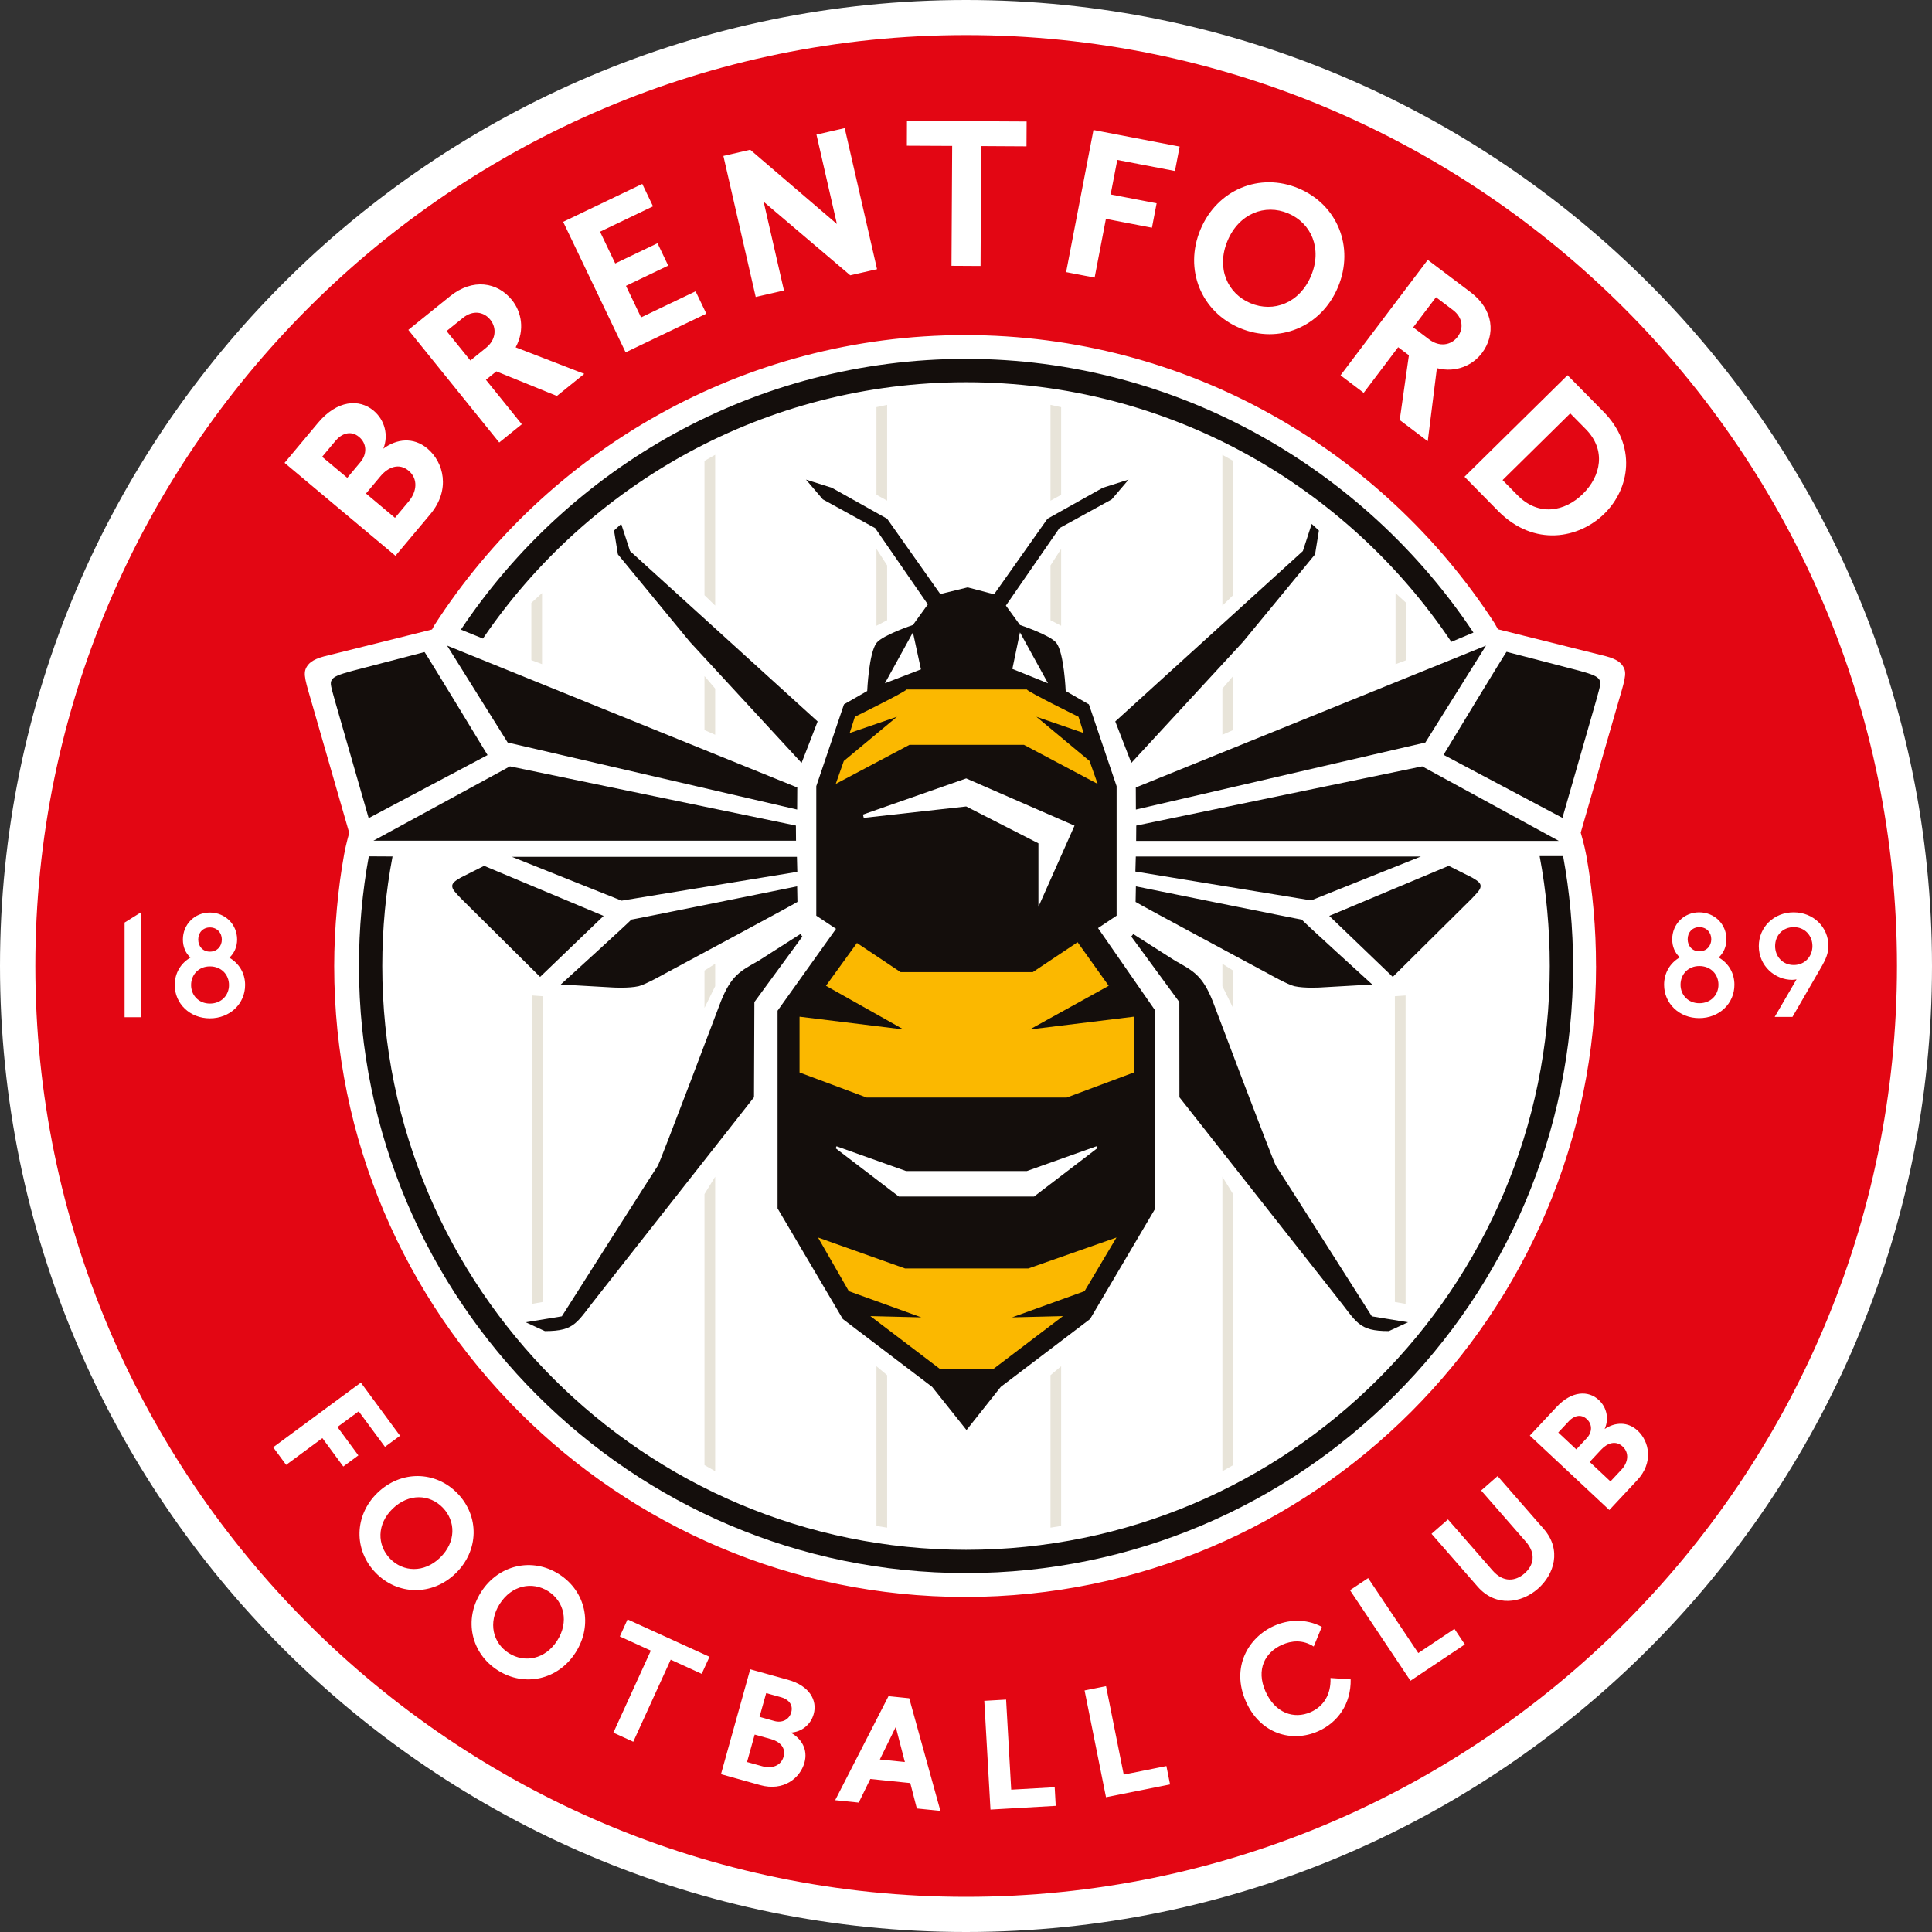 <svg width="45" height="45" viewBox="0 0 45 45" fill="none" xmlns="http://www.w3.org/2000/svg">
<rect x="0" y="0" width="45" height="45" fill="#333333" stroke="none"/>
<path d="M45 22.501C45 10.093 34.906 0 22.5 0C10.093 0 0 10.093 0 22.501C0 34.907 10.093 45 22.5 45C34.906 45 45 34.907 45 22.501Z" fill="white"/>
<path d="M37.295 33.764L37.027 34.051L37.511 34.505L37.767 34.231C37.922 34.065 37.956 33.843 37.795 33.693C37.638 33.546 37.443 33.606 37.295 33.764ZM9.146 35.14C8.775 35.499 8.78 35.987 9.085 36.304C9.391 36.619 9.879 36.641 10.25 36.281C10.624 35.92 10.619 35.432 10.313 35.116C10.008 34.8 9.52 34.778 9.146 35.14ZM36.961 33.055C36.815 32.918 36.648 32.989 36.548 33.096L36.295 33.366L36.715 33.759L36.959 33.497C37.086 33.362 37.094 33.178 36.961 33.055ZM42.442 22.489C42.52 22.353 42.588 22.203 42.588 22.037C42.588 21.596 42.239 21.25 41.777 21.25C41.316 21.25 40.966 21.596 40.966 22.037C40.966 22.502 41.346 22.822 41.743 22.822C41.777 22.822 41.811 22.817 41.845 22.811L41.336 23.686H41.75L42.442 22.489L42.442 22.489ZM40.398 22.937C40.398 22.658 40.256 22.431 40.032 22.302C40.144 22.197 40.212 22.051 40.212 21.878C40.212 21.528 39.937 21.25 39.577 21.25C39.221 21.25 38.949 21.528 38.949 21.878C38.949 22.051 39.014 22.197 39.126 22.299C38.902 22.428 38.76 22.658 38.76 22.937C38.76 23.374 39.115 23.714 39.577 23.714C40.046 23.714 40.398 23.374 40.398 22.937ZM38.146 33.324C37.912 33.106 37.615 33.124 37.375 33.285C37.482 33.052 37.427 32.784 37.241 32.61C36.999 32.383 36.612 32.391 36.259 32.768L35.632 33.438L37.485 35.171L38.132 34.478C38.517 34.068 38.419 33.58 38.146 33.324ZM35.957 35.612L34.882 34.381L34.499 34.716L35.538 35.906C35.789 36.194 35.719 36.465 35.507 36.65C35.294 36.835 35.012 36.863 34.766 36.581L33.726 35.39L33.343 35.725L34.418 36.957C34.839 37.438 35.435 37.342 35.819 37.007C36.202 36.672 36.38 36.097 35.957 35.612ZM34.119 38.302L33.877 37.94L33.035 38.503L31.867 36.757L31.444 37.039L32.853 39.148L34.119 38.302ZM31.46 39.116L30.99 39.084C31.004 39.465 30.832 39.744 30.529 39.878C30.134 40.053 29.698 39.897 29.477 39.399C29.248 38.882 29.469 38.484 29.863 38.31C30.078 38.214 30.344 38.185 30.599 38.351L30.788 37.892C30.403 37.691 29.997 37.727 29.68 37.868C29.081 38.133 28.664 38.828 29.02 39.632C29.354 40.386 30.088 40.596 30.701 40.325C31.16 40.122 31.469 39.689 31.46 39.116ZM27.253 41.563L27.168 41.135L26.174 41.334L25.762 39.274L25.262 39.374L25.761 41.861L27.253 41.563ZM24.59 42.062L24.566 41.628L23.553 41.685L23.434 39.587L22.926 39.616L23.07 42.149L24.59 42.062ZM37.174 22.501C37.174 21.623 37.1 20.77 36.948 19.925C36.904 19.682 36.818 19.394 36.818 19.394L37.656 16.484C37.836 15.86 37.907 15.688 37.808 15.528C37.769 15.464 37.697 15.361 37.406 15.285L34.89 14.657L34.812 14.517C32.19 10.48 27.642 7.805 22.48 7.805C17.295 7.805 12.73 10.503 10.114 14.568L10.063 14.662L7.546 15.289C7.255 15.366 7.183 15.469 7.144 15.532C7.046 15.693 7.117 15.865 7.296 16.489L8.134 19.399C8.134 19.399 8.059 19.657 8.015 19.902C7.876 20.666 7.784 21.614 7.784 22.501C7.784 30.604 14.376 37.196 22.48 37.196C30.583 37.196 37.175 30.604 37.175 22.501M21.904 42.179L21.178 39.556L20.695 39.507L19.453 41.93L20.002 41.986L20.271 41.436L21.202 41.531L21.355 42.123L21.904 42.179H21.904ZM18.358 39.127L17.474 38.881L16.793 41.324L17.707 41.579C18.249 41.73 18.636 41.418 18.737 41.057C18.823 40.749 18.669 40.495 18.416 40.356C18.672 40.343 18.884 40.17 18.952 39.925C19.042 39.606 18.856 39.266 18.358 39.127ZM16.526 38.59L14.617 37.719L14.437 38.116L15.159 38.446L14.287 40.357L14.75 40.569L15.622 38.657L16.344 38.987L16.526 38.59ZM13.02 36.665C12.399 36.269 11.613 36.441 11.203 37.085C10.796 37.726 10.973 38.51 11.594 38.905C12.215 39.301 13.001 39.129 13.408 38.488C13.819 37.844 13.641 37.06 13.02 36.665ZM10.61 36.649C11.159 36.118 11.169 35.314 10.657 34.785C10.146 34.256 9.342 34.24 8.793 34.77C8.247 35.298 8.236 36.102 8.748 36.631C9.26 37.16 10.064 37.177 10.61 36.649ZM7.859 33.238L8.355 32.873L8.967 33.7L9.318 33.442L8.405 32.204L6.363 33.71L6.665 34.12L7.509 33.497L7.996 34.158L8.347 33.899L7.86 33.238H7.859ZM5.709 22.942C5.709 22.664 5.566 22.437 5.343 22.307C5.455 22.203 5.523 22.056 5.523 21.883C5.523 21.534 5.247 21.255 4.888 21.255C4.531 21.255 4.26 21.534 4.26 21.883C4.26 22.056 4.324 22.203 4.436 22.304C4.212 22.433 4.07 22.664 4.07 22.942C4.07 23.38 4.426 23.719 4.888 23.719C5.356 23.719 5.709 23.38 5.709 22.942ZM3.276 21.255L2.902 21.488V23.693H3.276V21.255ZM6.628 10.781L9.211 12.945L10.021 11.979C10.502 11.406 10.335 10.766 9.955 10.447C9.629 10.174 9.236 10.22 8.929 10.451C9.054 10.134 8.961 9.783 8.702 9.565C8.365 9.283 7.852 9.32 7.41 9.846L6.628 10.781ZM9.511 7.684L11.628 10.307L12.154 9.882L11.318 8.846L11.561 8.65L12.971 9.223L13.609 8.708L12.011 8.09C12.233 7.68 12.143 7.259 11.924 6.988C11.587 6.569 11.01 6.475 10.484 6.899L9.511 7.684ZM13.117 5.167L14.572 8.207L16.452 7.306L16.202 6.785L14.932 7.393L14.58 6.658L15.564 6.187L15.315 5.665L14.33 6.136L13.976 5.397L15.21 4.806L14.96 4.284L13.117 5.167H13.117ZM16.849 3.632L17.602 6.917L18.26 6.766L17.787 4.699L19.804 6.412L20.428 6.27L19.675 2.984L19.017 3.135L19.493 5.217L17.474 3.488L16.849 3.632H16.849ZM21.123 3.394L22.178 3.399L22.162 6.191L22.839 6.195L22.854 3.403L23.909 3.409L23.912 2.83L21.125 2.815L21.123 3.394ZM24.832 6.338L25.496 6.466L25.759 5.098L26.831 5.304L26.94 4.735L25.869 4.529L26.024 3.725L27.367 3.983L27.476 3.414L25.469 3.028L24.832 6.338H24.832ZM28.882 7.643C29.785 8.021 30.775 7.619 31.164 6.688C31.556 5.753 31.148 4.765 30.245 4.387C29.343 4.009 28.353 4.411 27.961 5.346C27.571 6.277 27.979 7.265 28.882 7.643ZM33.255 6.053L31.224 8.742L31.763 9.15L32.566 8.087L32.816 8.275L32.602 9.783L33.255 10.277L33.468 8.575C33.92 8.692 34.306 8.502 34.516 8.225C34.84 7.795 34.793 7.214 34.253 6.806L33.256 6.053H33.255ZM36.511 8.74L34.111 11.105L34.894 11.901C35.736 12.754 36.784 12.541 37.371 11.962C37.963 11.38 38.129 10.382 37.349 9.59L36.511 8.74L36.511 8.74ZM44.184 22.499C44.184 34.455 34.458 44.181 22.503 44.181C10.549 44.181 0.823 34.454 0.823 22.499C0.823 10.544 10.55 0.817 22.503 0.817C34.459 0.817 44.184 10.544 44.184 22.499ZM29.126 7.062C29.665 7.288 30.272 7.058 30.537 6.425C30.804 5.788 30.541 5.195 30.003 4.969C29.465 4.743 28.857 4.972 28.591 5.61C28.325 6.244 28.588 6.836 29.126 7.062ZM33.952 7.843C34.097 7.651 34.073 7.395 33.839 7.219L33.447 6.923L32.916 7.625L33.288 7.906C33.525 8.086 33.797 8.048 33.952 7.843ZM41.781 21.595C41.516 21.595 41.346 21.795 41.346 22.036C41.346 22.273 41.516 22.477 41.781 22.477C42.042 22.477 42.215 22.273 42.215 22.036C42.215 21.795 42.042 21.595 41.781 21.595ZM39.581 22.501C39.319 22.501 39.143 22.695 39.143 22.936C39.143 23.173 39.319 23.367 39.581 23.367C39.849 23.367 40.026 23.173 40.026 22.936C40.026 22.695 39.849 22.501 39.581 22.501ZM39.581 22.158C39.748 22.158 39.859 22.036 39.859 21.876C39.859 21.717 39.748 21.595 39.581 21.595C39.418 21.595 39.309 21.717 39.309 21.876C39.309 22.036 39.418 22.158 39.581 22.158ZM36.869 11.503C37.288 11.09 37.416 10.483 36.937 9.997L36.574 9.629L34.998 11.182L35.347 11.536C35.836 12.032 36.445 11.921 36.869 11.503ZM11.418 7.445C11.267 7.258 11.012 7.219 10.785 7.403L10.402 7.711L10.956 8.397L11.318 8.104C11.55 7.918 11.579 7.644 11.418 7.445ZM4.889 22.509C4.628 22.509 4.451 22.702 4.451 22.944C4.451 23.181 4.628 23.375 4.889 23.375C5.157 23.375 5.334 23.181 5.334 22.944C5.334 22.702 5.157 22.509 4.889 22.509ZM17.957 40.507L17.578 40.402L17.4 41.041L17.76 41.141C17.979 41.202 18.191 41.129 18.251 40.917C18.309 40.709 18.165 40.565 17.957 40.507ZM12.769 37.063C12.398 36.828 11.919 36.92 11.639 37.359C11.362 37.796 11.481 38.269 11.851 38.505C12.222 38.741 12.702 38.648 12.979 38.212C13.258 37.773 13.139 37.3 12.769 37.063ZM4.889 22.166C5.055 22.166 5.167 22.044 5.167 21.884C5.167 21.724 5.055 21.602 4.889 21.602C4.726 21.602 4.617 21.724 4.617 21.884C4.617 22.044 4.726 22.166 4.889 22.166ZM7.819 10.263L7.503 10.64L8.089 11.13L8.394 10.765C8.552 10.577 8.549 10.333 8.364 10.178C8.16 10.007 7.944 10.114 7.819 10.263ZM18.203 39.535L17.846 39.436L17.691 39.989L18.037 40.086C18.215 40.135 18.381 40.057 18.43 39.883C18.483 39.69 18.343 39.575 18.203 39.535ZM20.493 40.982L21.076 41.041L20.864 40.225L20.493 40.982ZM9.519 11.68L9.2 12.061L8.525 11.495L8.86 11.095C9.044 10.874 9.297 10.779 9.518 10.964C9.741 11.152 9.713 11.448 9.519 11.68Z" fill="#E30613"/>
<path d="M11.248 14.874C13.697 11.273 17.827 8.903 22.501 8.903C27.207 8.903 31.362 11.306 33.804 14.95L34.319 14.734C31.784 10.922 27.411 8.359 22.501 8.359C17.599 8.359 13.273 10.866 10.735 14.665L11.248 14.873L11.248 14.874ZM8.59 19.946C8.439 20.771 8.361 21.633 8.361 22.501C8.361 30.297 14.704 36.64 22.5 36.64C30.297 36.64 36.64 30.297 36.64 22.501C36.64 21.629 36.56 20.768 36.408 19.94L35.861 19.94C36.016 20.76 36.097 21.636 36.097 22.501C36.097 29.998 29.998 36.098 22.501 36.098C15.003 36.098 8.904 29.998 8.904 22.501C8.904 21.629 8.986 20.775 9.143 19.949L8.59 19.946Z" fill="#140E0C"/>
<path d="M12.392 23.186V30.37L12.641 30.326V23.204L12.392 23.186ZM12.625 15.469V13.814L12.376 14.042V15.376L12.625 15.469ZM20.414 12.783V14.575L20.663 14.446V13.169L20.414 12.783ZM20.414 31.822V35.542L20.663 35.582V32.031L20.414 31.822ZM20.663 11.661V9.43L20.414 9.483V11.524L20.663 11.661ZM16.658 22.97V22.448L16.409 22.606V23.476L16.658 22.97ZM16.658 17.114V16.039L16.409 15.747V17.005L16.658 17.114ZM16.409 27.812V34.125L16.658 34.267V27.408L16.409 27.812ZM16.658 14.105V10.593L16.409 10.734V13.864L16.658 14.105V14.105ZM32.489 23.204V30.326L32.739 30.37V23.187L32.489 23.204V23.204ZM32.754 15.377V14.043L32.505 13.815V15.47L32.754 15.377ZM24.468 13.169V14.446L24.716 14.575V12.784L24.468 13.17V13.169ZM24.468 32.031V35.582L24.716 35.542V31.822L24.468 32.031ZM24.716 11.525V9.484L24.468 9.43V11.662L24.716 11.525ZM28.721 23.477V22.606L28.472 22.448V22.971L28.721 23.477ZM28.721 17.005V15.747L28.472 16.039V17.114L28.721 17.005ZM28.472 27.409V34.268L28.721 34.126V27.813L28.472 27.409V27.409ZM28.472 14.106V10.594L28.721 10.734V13.864L28.472 14.106Z" fill="#E8E4D9"/>
<path d="M26.455 18.342L34.612 15.037L33.199 17.295L26.457 18.856L26.455 18.342ZM26.466 19.229L26.463 19.586H36.307L33.126 17.85L26.466 19.229ZM7.807 16.342L8.587 19.056L11.356 17.587C11.356 17.587 9.891 15.171 9.888 15.188L8.199 15.628C7.872 15.716 7.775 15.764 7.73 15.833C7.678 15.911 7.711 15.992 7.807 16.342ZM11.878 17.85L8.697 19.582H18.541L18.538 19.229L11.878 17.85ZM10.533 20.631C10.528 20.717 10.614 20.796 10.742 20.932L12.58 22.754L14.059 21.333L11.276 20.167L10.731 20.441C10.588 20.522 10.537 20.573 10.533 20.631ZM18.57 18.342L10.413 15.037L11.825 17.295L18.567 18.856L18.57 18.342ZM11.922 19.957L14.478 20.978L18.571 20.307L18.562 19.957H11.922ZM14.703 21.419C14.743 21.403 13.061 22.931 13.061 22.931L14.272 23C14.272 23 14.641 23.023 14.876 22.97C15.026 22.937 15.487 22.677 15.487 22.677C15.487 22.677 18.575 21.02 18.574 21.007L18.567 20.645C18.567 20.645 14.662 21.435 14.703 21.419ZM26.457 20.645L26.45 21.007C26.449 21.02 29.537 22.677 29.537 22.677C29.537 22.677 29.998 22.937 30.148 22.97C30.383 23.023 30.752 23 30.752 23L31.963 22.931C31.963 22.931 30.281 21.403 30.322 21.419C30.363 21.435 26.457 20.645 26.457 20.645ZM34.289 20.441L33.743 20.167L30.961 21.333L32.44 22.754L34.278 20.932C34.406 20.796 34.492 20.717 34.486 20.631C34.483 20.573 34.432 20.522 34.289 20.441ZM29.72 27.155C29.668 27.086 28.248 23.323 28.248 23.323C28.008 22.722 27.802 22.619 27.372 22.378L26.396 21.756L26.35 21.814L27.469 23.34L27.471 25.557L31.111 30.18C31.609 30.798 31.626 31.004 32.349 31.004L32.795 30.798L31.953 30.66C31.953 30.66 29.771 27.223 29.72 27.155ZM15.32 27.155C15.268 27.223 13.086 30.66 13.086 30.66L12.245 30.798L12.691 31.004C13.413 31.004 13.43 30.798 13.928 30.18L17.562 25.557L17.571 23.34L18.689 21.814L18.642 21.756L17.668 22.378C17.238 22.619 17.032 22.722 16.791 23.323C16.791 23.323 15.371 27.086 15.32 27.155ZM37.249 15.827C37.203 15.757 37.106 15.709 36.78 15.621L35.091 15.182C35.087 15.164 33.623 17.581 33.623 17.581L36.392 19.05L37.172 16.336C37.268 15.986 37.3 15.905 37.249 15.827ZM26.455 19.95L26.445 20.3L30.54 20.972L33.095 19.95H26.455ZM26.351 17.77L28.954 14.948L30.63 12.912L30.72 12.357L30.552 12.203L30.346 12.835L25.977 16.804C25.99 16.842 26.351 17.77 26.351 17.77ZM16.067 14.948L18.67 17.77C18.67 17.77 19.032 16.842 19.044 16.804L14.675 12.835L14.469 12.203L14.302 12.357L14.392 12.912L16.067 14.948ZM18.773 11.171L19.165 11.631L20.385 12.301L21.611 14.077L21.264 14.557C21.264 14.557 20.563 14.79 20.418 14.973C20.237 15.204 20.199 16.095 20.199 16.095L19.658 16.406L19.013 18.311V21.328L19.473 21.634L18.111 23.541V28.146L19.631 30.723L21.711 32.303L22.512 33.309L23.31 32.303L25.39 30.723L26.91 28.146V23.541L25.575 21.617L26.008 21.328V18.311L25.363 16.406L24.822 16.095C24.822 16.095 24.785 15.204 24.604 14.973C24.458 14.79 23.757 14.557 23.757 14.557L23.429 14.105L24.676 12.301L25.895 11.631L26.287 11.171L25.686 11.361L24.398 12.082L23.154 13.842L22.539 13.681L21.901 13.836L20.663 12.082L19.375 11.361L18.773 11.171L18.773 11.171ZM21.264 14.729L21.451 15.591L20.611 15.915L21.264 14.729ZM23.757 14.729L24.41 15.915L23.58 15.58L23.757 14.729ZM22.505 18.131L25.028 19.231L24.187 21.121V19.643L22.505 18.784L20.119 19.05L20.099 18.973L22.505 18.131H22.505ZM19.484 26.699L21.104 27.276H23.917L25.538 26.699L25.556 26.746L24.085 27.87H20.936L19.465 26.746L19.484 26.699Z" fill="#140E0C"/>
<path d="M26.005 28.824L23.952 29.545H21.08L19.053 28.824L19.771 30.074L21.459 30.684L20.273 30.655L21.888 31.882H23.143L24.758 30.655L23.573 30.684L25.261 30.074L26.005 28.824ZM19.466 18.259L21.184 17.348H23.849L25.567 18.259L25.378 17.725L24.14 16.695L25.24 17.073L25.12 16.695C25.12 16.695 23.934 16.111 23.917 16.059H21.115C21.098 16.111 19.912 16.695 19.912 16.695L19.791 17.073L20.892 16.695L19.654 17.725L19.466 18.259ZM26.409 23.686L26.405 23.681L23.985 23.978L25.824 22.961L25.099 21.946L24.055 22.643H20.977L19.96 21.964L19.238 22.961L21.046 23.978L18.627 23.681L18.623 23.686V24.98L20.187 25.564H24.845L26.409 24.98V23.686Z" fill="#FBB800"/>
</svg>
